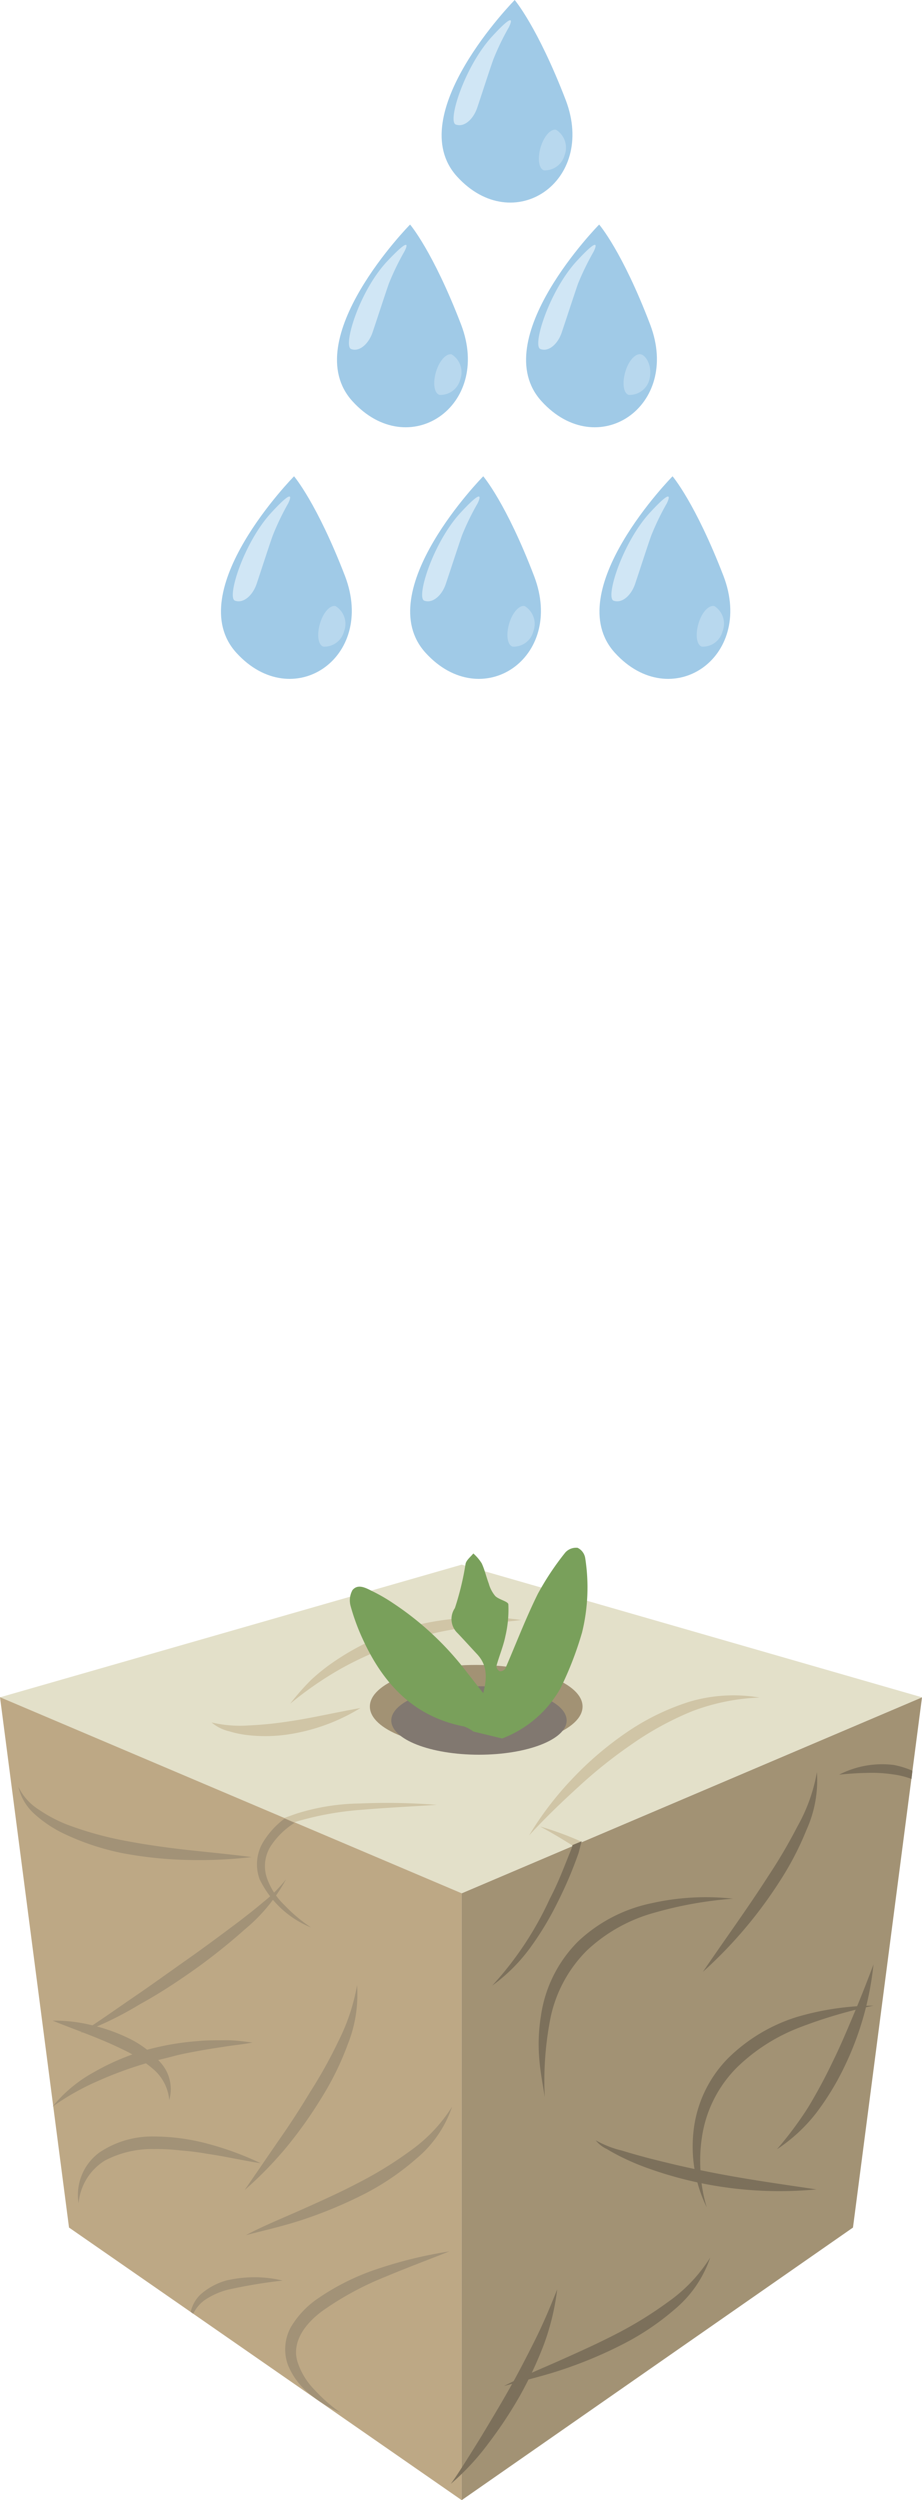 <?xml version="1.0" encoding="UTF-8"?>
<svg xmlns="http://www.w3.org/2000/svg" viewBox="0 0 80.02 216.9">
  <defs>
    <style>.cls-1{fill:#a0cae7;}.cls-2{fill:#d0e6f5;}.cls-3{fill:#b8d8ee;}.cls-4{fill:#a29274;}.cls-5{fill:#e3e0c9;}.cls-6{fill:#bda885;}.cls-7{fill:#7c705b;}.cls-8{fill:#d0c5a6;}.cls-9{fill:#a29277;}.cls-10{fill:#817870;}.cls-11{fill:#79a05b;}</style>
  </defs>
  <g id="Слой_2" data-name="Слой 2">
    <g id="Слой_1-2" data-name="Слой 1">
      <path class="cls-1" d="M25.52,41.32s-9.85,10-5,15.32,12.13.47,9.43-6.65C27.49,43.61,25.52,41.32,25.52,41.32Z"></path>
      <path class="cls-2" d="M22.27,50.66c.34-1,1.1-3.37,1.41-4.22A22.39,22.39,0,0,1,25,43.69s.94-1.81-1.45.78-3.89,7.37-3.16,7.64S21.93,51.66,22.27,50.66Z"></path>
      <path class="cls-3" d="M27.77,54.1c-.29,1-.15,1.87.3,2a1.77,1.77,0,0,0,1.79-1.33,1.81,1.81,0,0,0-.74-2.19C28.65,52.48,28.06,53.12,27.77,54.1Z"></path>
      <path class="cls-1" d="M41.94,41.32s-9.85,10-5,15.32,12.13.47,9.42-6.65C43.92,43.61,41.94,41.32,41.94,41.32Z"></path>
      <path class="cls-2" d="M38.69,50.66c.34-1,1.11-3.37,1.41-4.22a21.87,21.87,0,0,1,1.34-2.75s.94-1.81-1.46.78-3.88,7.37-3.16,7.64S38.36,51.66,38.69,50.66Z"></path>
      <path class="cls-3" d="M44.19,54.1c-.29,1-.15,1.87.31,2a1.77,1.77,0,0,0,1.79-1.33,1.82,1.82,0,0,0-.75-2.19C45.08,52.48,44.48,53.12,44.19,54.1Z"></path>
      <path class="cls-1" d="M58.37,41.32s-9.85,10-5,15.32,12.13.47,9.43-6.65C60.34,43.61,58.37,41.32,58.37,41.32Z"></path>
      <path class="cls-2" d="M55.12,50.66c.34-1,1.1-3.37,1.41-4.22a22.39,22.39,0,0,1,1.33-2.75s.94-1.81-1.45.78-3.89,7.37-3.16,7.64S54.78,51.66,55.12,50.66Z"></path>
      <path class="cls-3" d="M60.62,54.1c-.29,1-.15,1.87.3,2a1.77,1.77,0,0,0,1.79-1.33A1.81,1.81,0,0,0,62,52.58C61.5,52.48,60.91,53.12,60.62,54.1Z"></path>
      <path class="cls-1" d="M35.59,19.48s-9.85,10-5,15.33,12.14.46,9.43-6.65C37.57,21.78,35.59,19.48,35.59,19.48Z"></path>
      <path class="cls-2" d="M32.34,28.82c.34-1,1.11-3.37,1.41-4.22a22.39,22.39,0,0,1,1.33-2.75s1-1.8-1.45.79S29.75,30,30.47,30.28,32,29.83,32.34,28.82Z"></path>
      <path class="cls-3" d="M37.84,32.26c-.29,1-.15,1.87.31,2a1.77,1.77,0,0,0,1.79-1.33,1.82,1.82,0,0,0-.75-2.19C38.73,30.65,38.13,31.29,37.84,32.26Z"></path>
      <path class="cls-1" d="M52,19.48s-9.85,10-5,15.33,12.13.46,9.43-6.65C54,21.78,52,19.48,52,19.48Z"></path>
      <path class="cls-2" d="M48.76,28.82c.34-1,1.11-3.37,1.41-4.22a23.46,23.46,0,0,1,1.34-2.75s.94-1.8-1.45.79S46.17,30,46.9,30.28,48.43,29.83,48.76,28.82Z"></path>
      <path class="cls-3" d="M54.27,32.26c-.29,1-.15,1.87.3,2a1.77,1.77,0,0,0,1.79-1.33c.29-1.15-.28-2.09-.74-2.19S54.55,31.29,54.27,32.26Z"></path>
      <path class="cls-1" d="M44.67,0s-9.85,10-5,15.32,12.13.47,9.43-6.64C46.64,2.3,44.67,0,44.67,0Z"></path>
      <path class="cls-2" d="M41.42,9.34c.34-1,1.1-3.37,1.41-4.22a22.39,22.39,0,0,1,1.33-2.75s.94-1.81-1.45.79-3.89,7.36-3.16,7.64S41.08,10.35,41.42,9.34Z"></path>
      <path class="cls-3" d="M46.92,12.78c-.29,1-.15,1.87.3,2A1.78,1.78,0,0,0,49,13.46a1.82,1.82,0,0,0-.74-2.2C47.8,11.16,47.21,11.81,46.92,12.78Z"></path>
      <polygon class="cls-4" points="40.07 164.25 80.02 147.25 74.03 193.25 40.07 216.9 40.07 164.25"></polygon>
      <polygon class="cls-5" points="40.07 135.74 80.02 147.25 40.07 164.25 0 147.25 40.07 135.74"></polygon>
      <polygon class="cls-6" points="40.07 164.25 0 147.24 5.99 193.25 16.57 200.59 16.35 200.43 16.57 200.59 40.07 216.9 40.07 164.25"></polygon>
      <path class="cls-7" d="M39.12,215.49c.48-.65.91-1.34,1.33-2s.86-1.37,1.28-2.05c.83-1.38,1.66-2.75,2.45-4.15s1.52-2.81,2.24-4.25,1.34-2.91,1.94-4.43a21.28,21.28,0,0,1-1.15,4.77,34,34,0,0,1-2.08,4.45,37,37,0,0,1-2.7,4.09A21.31,21.31,0,0,1,39.12,215.49Z"></path>
      <path class="cls-8" d="M25.18,147.81A21.22,21.22,0,0,1,27,145.74,16.8,16.8,0,0,1,29.22,144a21.49,21.49,0,0,1,5-2.47,24.59,24.59,0,0,1,5.48-1.12c.92-.11,1.86-.08,2.78-.1s1.85.12,2.77.23c-.92.13-1.84.18-2.74.31s-1.81.23-2.7.41-1.78.31-2.64.57a25.72,25.72,0,0,0-2.6.74,29.5,29.5,0,0,0-4.92,2.16A30.39,30.39,0,0,0,25.18,147.81Z"></path>
      <path class="cls-8" d="M18.36,149.43a10.74,10.74,0,0,0,3.21.26,31.6,31.6,0,0,0,3.22-.31c2.15-.3,4.27-.81,6.49-1.2A16.68,16.68,0,0,1,25,150.47a13.42,13.42,0,0,1-3.41.07,8.88,8.88,0,0,1-1.69-.34A3.65,3.65,0,0,1,18.36,149.43Z"></path>
      <path class="cls-7" d="M47.28,181.94c-.18-1.15-.41-2.31-.49-3.5a15.29,15.29,0,0,1,.16-3.57,11.4,11.4,0,0,1,3.22-6.44,13.18,13.18,0,0,1,6.39-3.32,21.53,21.53,0,0,1,7.06-.39,33.67,33.67,0,0,0-6.84,1.22,13.94,13.94,0,0,0-5.84,3.27A11.59,11.59,0,0,0,47.79,175,28.28,28.28,0,0,0,47.28,181.94Z"></path>
      <path class="cls-7" d="M61,171.07c1.91-2.81,3.89-5.52,5.69-8.33a45.77,45.77,0,0,0,2.53-4.31,14.78,14.78,0,0,0,1.68-4.69,10.42,10.42,0,0,1-.9,5,26.24,26.24,0,0,1-2.38,4.55A38.3,38.3,0,0,1,61,171.07Z"></path>
      <path class="cls-7" d="M51.7,185.68a8.66,8.66,0,0,0,2.27.89c.78.24,1.57.46,2.36.67,1.59.4,3.18.79,4.79,1.1,3.2.66,6.44,1.11,9.74,1.6a33.86,33.86,0,0,1-14.78-1.89,21.33,21.33,0,0,1-2.31-1c-.37-.19-.74-.39-1.1-.61A2.64,2.64,0,0,1,51.7,185.68Z"></path>
      <path class="cls-7" d="M61.34,191.5a12,12,0,0,1-1.14-6.69,10.64,10.64,0,0,1,3-6.26A14.77,14.77,0,0,1,69.1,175,24.07,24.07,0,0,1,75.81,174a41.21,41.21,0,0,0-6.41,1.89A16,16,0,0,0,64,179.32,10.78,10.78,0,0,0,61,184.94a13.62,13.62,0,0,0-.21,3.26A12.82,12.82,0,0,0,61.34,191.5Z"></path>
      <path class="cls-7" d="M75.81,170.42a26.65,26.65,0,0,1-2.53,8.89,23.21,23.21,0,0,1-2.44,4,14.17,14.17,0,0,1-3.41,3.15,31.22,31.22,0,0,0,2.71-3.64q1.17-1.94,2.15-4c.67-1.36,1.25-2.75,1.84-4.15S75.27,171.87,75.81,170.42Z"></path>
      <path class="cls-8" d="M49.72,160.13l.8-.33a27.16,27.16,0,0,0-3.64-1.34C47.89,159,48.83,159.57,49.72,160.13Z"></path>
      <path class="cls-7" d="M49.43,160.8c-.57,1.41-1,2.57-1.71,3.92a28.86,28.86,0,0,1-5,7.54A14.91,14.91,0,0,0,46,169a26.75,26.75,0,0,0,2.41-4,35.35,35.35,0,0,0,1.81-4.26c.08-.29.18-.73.26-1l-.8.33C49.67,160.26,49.48,160.67,49.43,160.8Z"></path>
      <path class="cls-9" d="M4.56,182.76a12.08,12.08,0,0,1,3.61-3,20.55,20.55,0,0,1,4.37-1.87,23.33,23.33,0,0,1,4.67-.82c.79-.08,1.58-.06,2.36-.07s1.57.1,2.35.2c-.78.15-1.55.22-2.32.34s-1.53.23-2.28.37-1.51.27-2.25.47-1.49.36-2.22.57a32.82,32.82,0,0,0-4.29,1.56A21.9,21.9,0,0,0,4.56,182.76Z"></path>
      <path class="cls-9" d="M7,176.37c1.59-1,3.09-2.08,4.63-3.13s3-2.11,4.55-3.2,3-2.17,4.48-3.28c.74-.57,1.47-1.13,2.17-1.73a11.72,11.72,0,0,0,2-2,14.71,14.71,0,0,1-3.58,4.35,51.26,51.26,0,0,1-4.4,3.51c-1.53,1.08-3.1,2.11-4.73,3A29.48,29.48,0,0,1,7,176.37Z"></path>
      <path class="cls-9" d="M6.82,191.15a4.57,4.57,0,0,1,1.79-4.4,8.19,8.19,0,0,1,4.74-1.4,18.27,18.27,0,0,1,4.79.66,26.17,26.17,0,0,1,4.48,1.66c-1.58-.24-3.11-.6-4.65-.82a22.78,22.78,0,0,0-2.31-.29,17.66,17.66,0,0,0-2.29-.12,8.8,8.8,0,0,0-4.27,1A4.86,4.86,0,0,0,6.82,191.15Z"></path>
      <path class="cls-9" d="M1.59,155a4.8,4.8,0,0,0,1.79,2,12.44,12.44,0,0,0,2.36,1.26,29.91,29.91,0,0,0,5.2,1.45c1.79.34,3.59.59,5.41.79s3.65.37,5.49.61a39.52,39.52,0,0,1-5.55.25,34.83,34.83,0,0,1-5.56-.57A21.77,21.77,0,0,1,5.38,159,10.75,10.75,0,0,1,3,157.38,4.56,4.56,0,0,1,1.59,155Z"></path>
      <path class="cls-9" d="M29.58,209.33a11,11,0,0,1-2.64-1.59A6.31,6.31,0,0,1,25,205.2a4,4,0,0,1,.25-3.32,7.86,7.86,0,0,1,2.2-2.38A20.53,20.53,0,0,1,33,196.76a37.11,37.11,0,0,1,6-1.44c-1.9.75-3.79,1.46-5.65,2.24a26.45,26.45,0,0,0-5.22,2.82c-1.56,1.09-2.87,2.75-2.3,4.55a6.18,6.18,0,0,0,1.49,2.42A13.9,13.9,0,0,0,29.58,209.33Z"></path>
      <path class="cls-9" d="M22.82,159.84a3.74,3.74,0,0,0-.28,3.21A8.51,8.51,0,0,0,27,167.22a13.5,13.5,0,0,1-2.31-1.94,6,6,0,0,1-1.55-2.43,3.24,3.24,0,0,1,.33-2.65,6.81,6.81,0,0,1,2-2l.09-.06-.86-.37A7.2,7.2,0,0,0,22.82,159.84Z"></path>
      <path class="cls-8" d="M37.92,156.58a55.05,55.05,0,0,0-6.66-.12,19,19,0,0,0-5.59.9l-1,.36.86.37A26.87,26.87,0,0,1,31.49,157C33.59,156.82,35.76,156.72,37.92,156.58Z"></path>
      <path class="cls-9" d="M22.13,197.56a11,11,0,0,0-2.48.28,5.69,5.69,0,0,0-2.25,1.22,3,3,0,0,0-.85,1.51l.22.16a3.16,3.16,0,0,1,1-1.19,6.38,6.38,0,0,1,2.06-.91,44.72,44.72,0,0,1,4.7-.78A10.57,10.57,0,0,0,22.13,197.56Z"></path>
      <path class="cls-9" d="M21.34,193.91c1.61-.85,3.29-1.52,4.92-2.25s3.26-1.46,4.84-2.29a33.32,33.32,0,0,0,4.5-2.77,13.48,13.48,0,0,0,3.64-3.84,10.06,10.06,0,0,1-3.09,4.5,22.26,22.26,0,0,1-4.55,3.09,38.77,38.77,0,0,1-5,2.11C24.86,193.06,23.09,193.46,21.34,193.91Z"></path>
      <path class="cls-7" d="M43.74,207c1.61-.85,3.29-1.52,4.92-2.25s3.26-1.46,4.84-2.28a33.39,33.39,0,0,0,4.5-2.78,13.35,13.35,0,0,0,3.64-3.84,10.06,10.06,0,0,1-3.09,4.5A22.47,22.47,0,0,1,54,203.4a37.55,37.55,0,0,1-5,2.11C47.26,206.11,45.49,206.51,43.74,207Z"></path>
      <path class="cls-8" d="M45.92,159.23a28.1,28.1,0,0,1,3.7-4.86,28.88,28.88,0,0,1,4.65-4,20.72,20.72,0,0,1,5.54-2.73,13.49,13.49,0,0,1,6.11-.37,18.39,18.39,0,0,0-5.83,1.18,26.75,26.75,0,0,0-5.2,2.83A41.49,41.49,0,0,0,50.22,155C48.75,156.34,47.3,157.73,45.92,159.23Z"></path>
      <path class="cls-7" d="M77.58,153.12a8.15,8.15,0,0,0-4.75.84c.8-.08,1.58-.14,2.35-.15a12.42,12.42,0,0,1,2.29.12,7.56,7.56,0,0,1,1.64.4l.08-.71A7.69,7.69,0,0,0,77.58,153.12Z"></path>
      <path class="cls-9" d="M4.56,175.3a13.51,13.51,0,0,1,3.35.38,15.39,15.39,0,0,1,3.2,1.12,8.56,8.56,0,0,1,2.78,2.09,3.44,3.44,0,0,1,.8,3.3,4,4,0,0,0-1.42-2.71,11.65,11.65,0,0,0-2.64-1.69C8.71,176.84,6.64,176.14,4.56,175.3Z"></path>
      <path class="cls-9" d="M21.23,190l2.91-4.24c1-1.42,1.91-2.83,2.79-4.29a40.83,40.83,0,0,0,2.46-4.43,17.41,17.41,0,0,0,1.6-4.82,11.61,11.61,0,0,1-.81,5.14,24.92,24.92,0,0,1-2.31,4.69,37.33,37.33,0,0,1-3,4.22A32.52,32.52,0,0,1,21.23,190Z"></path>
      <ellipse class="cls-4" cx="41.33" cy="148.05" rx="9.23" ry="3.61"></ellipse>
      <ellipse class="cls-10" cx="41.57" cy="149.26" rx="7.61" ry="2.97"></ellipse>
      <path class="cls-11" d="M41.09,150.22a3.21,3.21,0,0,0-.81-.44c-4.35-.84-7-3.68-8.77-7.52a18.56,18.56,0,0,1-1.07-2.89,1.85,1.85,0,0,1,.15-1.42c.47-.57,1.14-.2,1.68.07a15.12,15.12,0,0,1,1.87,1.08,26.18,26.18,0,0,1,6.11,5.63l1.69,2.16c.38-1.48.3-2.49-.54-3.39-.56-.6-1.11-1.21-1.68-1.81a1.68,1.68,0,0,1-.24-2.18,24.42,24.42,0,0,0,.93-3.86c.09-.33.44-.59.67-.88a3.93,3.93,0,0,1,.73.86c.26.56.39,1.17.61,1.75a2.85,2.85,0,0,0,.56,1.08c.32.32,1.13.47,1.14.73a10,10,0,0,1-.25,2.72c-.18.9-.55,1.76-.79,2.64a.54.54,0,0,0,.3.44.56.56,0,0,0,.47-.22c.94-2.17,1.78-4.38,2.83-6.5a24.19,24.19,0,0,1,2.38-3.58,1.26,1.26,0,0,1,1.07-.41,1.2,1.2,0,0,1,.66.89,16.42,16.42,0,0,1-.27,6.44,29.49,29.49,0,0,1-1.89,4.88,9.81,9.81,0,0,1-5.05,4.33Z"></path>
    </g>
  </g>
</svg>
